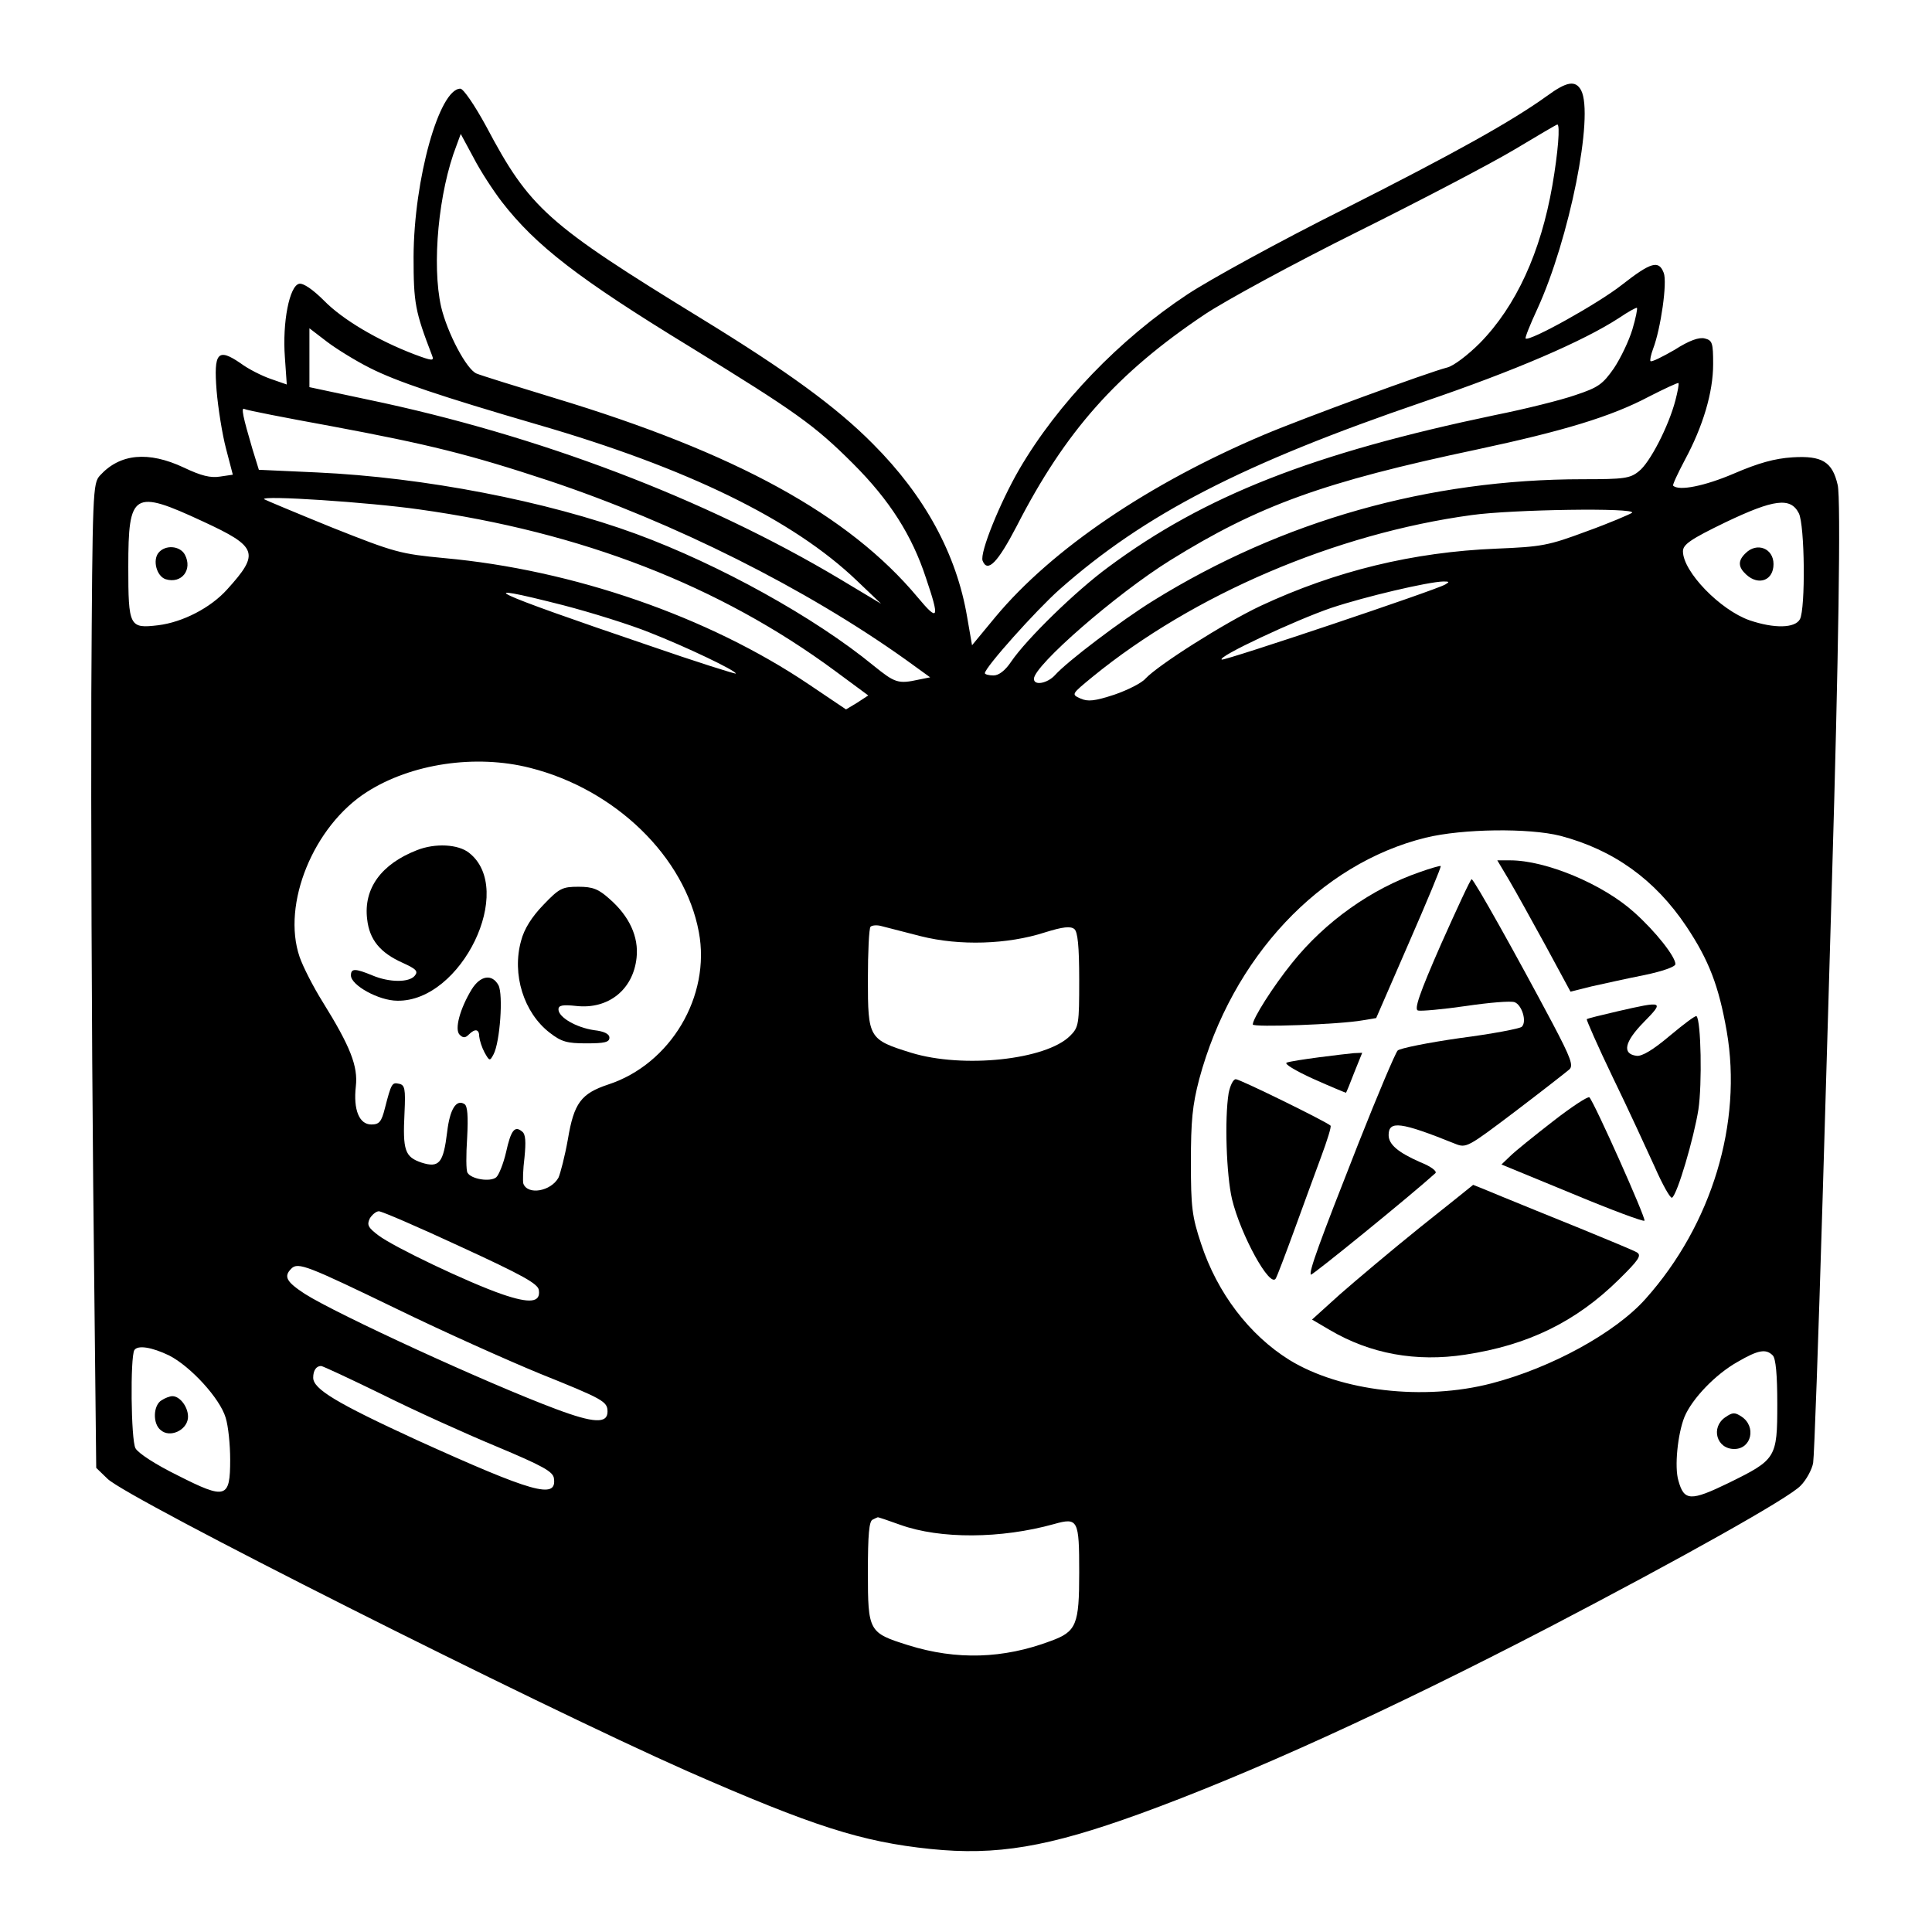 <?xml version="1.0" standalone="no"?>
<!DOCTYPE svg PUBLIC "-//W3C//DTD SVG 20010904//EN"
 "http://www.w3.org/TR/2001/REC-SVG-20010904/DTD/svg10.dtd">
<svg version="1.0" xmlns="http://www.w3.org/2000/svg"
 width="512pt" height="512pt" viewBox="0 0 512 512"
 preserveAspectRatio="xMidYMid meet">

<g transform="translate(0,512) scale(0.1,-0.1)"
fill="#000000" stroke="none">
<path d="M4100 4866 c-93 -67 -243 -151 -540 -301 -168 -84 -354 -186 -413
-225 -180 -119 -344 -289 -446 -464 -51 -88 -105 -221 -97 -242 13 -33 40 -5
90 91 129 252 266 406 499 562 54 36 236 135 405 219 169 84 356 182 416 218
60 36 111 66 113 66 8 0 2 -74 -13 -161 -31 -178 -96 -320 -192 -418 -32 -32
-70 -61 -87 -65 -48 -12 -381 -134 -485 -178 -305 -129 -562 -303 -712 -483
l-62 -75 -13 75 c-28 166 -112 321 -250 459 -97 98 -228 193 -453 331 -411
252 -456 292 -572 511 -30 55 -60 99 -68 99 -56 0 -123 -240 -124 -445 0 -124
4 -145 49 -262 6 -15 1 -15 -47 3 -97 37 -190 92 -239 142 -30 30 -55 47 -66
45 -26 -5 -45 -103 -38 -195 l5 -72 -43 15 c-23 8 -59 26 -79 41 -61 42 -72
29 -64 -72 4 -47 15 -116 25 -154 l18 -69 -34 -5 c-25 -4 -50 2 -96 24 -94 44
-169 37 -222 -21 -19 -21 -20 -38 -23 -579 -1 -306 1 -892 5 -1303 l8 -748 30
-29 c54 -53 1135 -597 1537 -775 333 -146 461 -187 644 -206 175 -18 311 5
554 93 289 105 661 274 1090 497 343 179 633 341 662 373 15 15 30 43 33 60 3
18 14 331 25 697 11 366 22 748 25 850 17 574 24 1009 15 1045 -14 61 -41 78
-120 73 -47 -3 -90 -15 -155 -43 -77 -33 -146 -47 -161 -32 -2 2 12 32 31 68
48 89 75 179 75 254 0 56 -2 63 -22 68 -15 4 -41 -5 -80 -30 -33 -19 -61 -33
-64 -30 -2 2 1 17 7 33 20 52 38 176 28 201 -13 34 -33 29 -111 -32 -62 -49
-245 -151 -255 -142 -2 2 12 37 31 78 85 185 151 514 116 580 -15 27 -38 23
-90 -15z m-2770 -281 c90 -116 202 -203 500 -385 278 -171 328 -206 431 -309
97 -97 156 -190 193 -303 37 -109 33 -117 -22 -51 -182 218 -482 383 -962 528
-102 31 -195 60 -207 65 -27 11 -78 109 -94 177 -25 111 -7 305 41 428 l11 30
34 -63 c18 -35 52 -87 75 -117z m2996 -338 c-9 -30 -31 -76 -49 -103 -30 -43
-42 -51 -102 -71 -37 -13 -133 -37 -213 -53 -482 -101 -769 -213 -1025 -403
-87 -64 -216 -190 -257 -250 -16 -24 -33 -37 -47 -37 -13 0 -23 3 -23 6 0 15
136 167 198 222 225 199 484 333 964 497 244 83 424 161 518 222 25 17 47 29
48 27 2 -1 -3 -27 -12 -57z m-3346 -102 c71 -36 187 -75 444 -150 397 -115
678 -252 847 -414 l64 -61 -110 66 c-357 213 -799 381 -1250 475 l-155 33 0
78 0 78 47 -36 c25 -19 77 -51 113 -69z m3460 -86 c-18 -69 -68 -166 -97 -188
-23 -19 -40 -21 -148 -21 -409 0 -797 -110 -1139 -322 -84 -52 -228 -161 -260
-197 -20 -22 -56 -29 -56 -10 0 35 218 225 361 314 235 146 407 208 814 294
229 49 355 87 455 140 41 21 76 37 78 36 2 -2 -2 -23 -8 -46z m-3564 -68 c262
-49 367 -75 579 -145 332 -111 680 -285 945 -474 l65 -47 -30 -6 c-55 -12 -63
-9 -120 37 -156 128 -409 268 -629 349 -237 87 -562 150 -846 163 l-154 7 -17
55 c-25 85 -31 112 -21 106 5 -3 107 -23 228 -45z m235 -221 c430 -60 796
-202 1102 -428 l88 -65 -29 -19 -30 -18 -98 66 c-267 180 -625 304 -967 335
-116 11 -131 15 -297 81 -96 39 -177 73 -180 75 -10 11 278 -8 411 -27z m-573
-32 c145 -67 151 -84 64 -180 -44 -49 -118 -87 -183 -95 -76 -9 -79 -4 -79
155 0 198 13 206 198 120z m4229 22 c16 -31 18 -253 3 -281 -13 -24 -68 -25
-133 -3 -78 27 -177 129 -177 183 0 18 20 32 113 77 128 61 172 67 194 24z
m-442 1 c-6 -4 -59 -27 -120 -49 -102 -38 -119 -41 -240 -46 -220 -9 -426 -59
-625 -152 -97 -46 -270 -156 -304 -192 -10 -12 -48 -31 -83 -43 -52 -17 -70
-19 -90 -10 -24 11 -24 11 32 57 268 219 645 380 1005 429 107 15 439 20 425
6z m-495 -190 c-25 -15 -583 -202 -592 -199 -16 6 196 105 290 137 90 30 256
69 297 70 16 0 17 -1 5 -8z m-2337 -55 c73 -19 176 -51 228 -72 97 -38 229
-101 229 -109 0 -2 -105 31 -232 75 -421 143 -480 171 -225 106z m-88 -431
c226 -57 410 -236 447 -435 32 -170 -75 -350 -240 -404 -72 -24 -91 -49 -107
-145 -8 -45 -20 -91 -25 -102 -20 -36 -81 -47 -93 -16 -2 7 -1 38 3 70 4 41 3
61 -6 68 -20 17 -30 4 -43 -55 -7 -30 -19 -60 -26 -66 -16 -13 -66 -5 -76 12
-4 6 -4 47 -1 93 3 57 1 84 -7 89 -22 14 -39 -14 -46 -74 -10 -82 -21 -96 -68
-81 -44 15 -50 32 -45 132 3 64 1 74 -15 77 -18 4 -20 1 -37 -65 -9 -36 -15
-43 -36 -43 -32 0 -48 39 -41 101 6 53 -14 105 -88 224 -25 40 -52 93 -61 119
-48 140 37 347 178 437 117 75 288 101 433 64z m2730 -180 c141 -37 251 -116
334 -240 60 -90 86 -158 107 -278 42 -242 -39 -512 -215 -709 -80 -90 -250
-183 -408 -224 -180 -47 -401 -21 -536 62 -106 66 -191 177 -234 308 -24 72
-27 97 -27 216 0 110 4 151 22 220 87 323 320 571 600 640 98 24 274 26 357 5z
m-1695 -266 c103 -26 230 -22 329 10 48 15 68 17 78 9 9 -7 13 -45 13 -135 0
-117 -1 -125 -24 -148 -64 -64 -284 -87 -421 -45 -113 35 -115 39 -115 195 0
72 3 135 7 139 4 4 17 5 28 2 11 -3 58 -15 105 -27z m-1219 -823 c163 -75 205
-98 207 -115 5 -33 -24 -36 -97 -11 -90 31 -287 125 -328 156 -28 21 -31 28
-23 45 6 10 17 19 24 19 8 0 105 -42 217 -94z m-167 -166 c121 -59 291 -135
376 -170 169 -68 180 -74 180 -101 0 -32 -36 -31 -137 7 -182 68 -580 251
-665 305 -49 32 -57 46 -36 67 18 18 42 8 282 -108z m-606 -122 c57 -29 135
-114 150 -165 7 -22 12 -72 12 -111 0 -103 -11 -107 -139 -42 -59 29 -105 59
-112 72 -12 22 -14 241 -3 260 9 14 46 8 92 -14z m4250 0 c8 -8 12 -51 12
-129 0 -143 -3 -147 -129 -209 -101 -49 -118 -48 -133 6 -11 36 -2 124 16 169
20 48 82 113 141 146 55 32 75 35 93 17z m-3686 -103 c84 -42 221 -104 303
-138 124 -52 151 -67 153 -85 8 -56 -55 -38 -364 102 -213 98 -274 135 -274
165 0 19 8 31 21 31 4 0 77 -34 161 -75z m1374 -346 c106 -38 267 -37 407 2
64 18 67 12 67 -128 0 -139 -7 -157 -76 -182 -125 -47 -249 -51 -377 -11 -105
33 -107 36 -107 194 0 98 3 136 13 139 6 3 12 6 13 6 0 1 27 -8 60 -20z"/>
<path d="M420 3655 c-16 -20 -5 -62 19 -70 42 -13 72 25 51 65 -13 24 -52 27
-70 5z"/>
<path d="M4626 3654 c-21 -20 -20 -37 2 -57 33 -30 72 -15 72 28 0 42 -44 59
-74 29z"/>
<path d="M1105 2867 c-95 -37 -142 -102 -132 -183 6 -54 34 -89 95 -116 35
-16 41 -22 31 -34 -15 -18 -67 -18 -112 1 -46 19 -57 19 -57 0 0 -26 74 -67
123 -67 170 -3 314 295 190 392 -29 23 -90 26 -138 7z"/>
<path d="M1440 2722 c-31 -32 -51 -64 -59 -95 -25 -89 7 -191 76 -244 31 -24
46 -28 97 -28 48 0 61 3 61 15 0 10 -14 17 -41 20 -47 7 -94 34 -94 55 0 11
11 13 48 9 84 -9 150 43 159 128 6 55 -19 110 -72 156 -29 26 -44 32 -82 32
-43 0 -51 -4 -93 -48z"/>
<path d="M1250 2498 c-31 -51 -46 -106 -32 -120 9 -9 15 -9 24 0 17 17 28 15
28 -5 1 -10 7 -29 14 -42 13 -23 14 -24 24 -5 17 32 26 158 13 183 -17 31 -48
26 -71 -11z"/>
<path d="M3999 2788 c17 -29 61 -108 97 -174 l66 -122 56 14 c32 7 94 21 140
30 48 10 82 22 82 29 0 20 -53 87 -109 137 -83 75 -234 138 -329 138 l-34 0
31 -52z"/>
<path d="M3763 2809 c-128 -44 -251 -131 -339 -241 -50 -62 -104 -147 -104
-163 0 -8 230 0 291 11 l36 6 87 200 c48 110 86 201 84 203 -2 1 -27 -6 -55
-16z"/>
<path d="M3819 2618 c-58 -132 -72 -174 -61 -176 8 -2 65 3 127 12 61 9 119
14 129 10 19 -7 33 -51 19 -65 -5 -5 -79 -19 -164 -30 -84 -12 -159 -27 -165
-33 -6 -6 -53 -117 -104 -246 -104 -264 -132 -341 -126 -348 3 -3 266 211 330
269 5 5 -12 18 -40 29 -59 26 -84 47 -84 72 0 39 32 35 176 -23 30 -12 33 -10
160 86 71 54 135 104 143 111 11 10 4 30 -44 121 -95 179 -209 383 -215 383
-3 0 -39 -78 -81 -172z"/>
<path d="M4287 2440 c-43 -10 -80 -19 -82 -21 -1 -2 29 -71 69 -154 40 -82 89
-189 111 -237 21 -48 42 -85 46 -82 14 8 58 158 70 234 10 67 7 235 -5 247 -2
3 -34 -21 -71 -52 -45 -38 -74 -55 -88 -53 -39 5 -32 37 19 89 55 56 53 57
-69 29z"/>
<path d="M3495 2318 c-38 -5 -77 -11 -85 -14 -8 -3 22 -21 70 -43 47 -21 86
-37 87 -37 1 1 11 25 22 54 l21 52 -23 -1 c-12 -1 -53 -6 -92 -11z"/>
<path d="M3256 2223 c-11 -68 -6 -217 9 -281 23 -95 101 -237 116 -210 4 7 26
65 49 128 23 63 55 151 71 194 16 43 28 81 25 83 -10 10 -240 123 -251 123 -7
0 -15 -17 -19 -37z"/>
<path d="M4115 2148 c-49 -38 -100 -79 -113 -92 l-23 -22 187 -77 c103 -43
189 -75 192 -72 5 5 -133 314 -146 327 -4 3 -47 -25 -97 -64z"/>
<path d="M3764 1868 c-77 -62 -173 -143 -214 -179 l-73 -66 46 -27 c108 -64
230 -86 360 -66 166 25 293 87 406 198 54 53 62 65 49 73 -8 5 -76 33 -149 63
-74 30 -168 68 -209 85 -41 17 -75 31 -76 31 0 0 -63 -51 -140 -112z"/>
<path d="M428 1409 c-22 -13 -24 -62 -2 -79 24 -21 68 -1 72 31 3 27 -20 59
-41 59 -7 0 -20 -5 -29 -11z"/>
<path d="M4572 1364 c-39 -27 -23 -84 24 -84 46 0 59 60 19 86 -18 12 -24 11
-43 -2z"/>
</g>
</svg>

